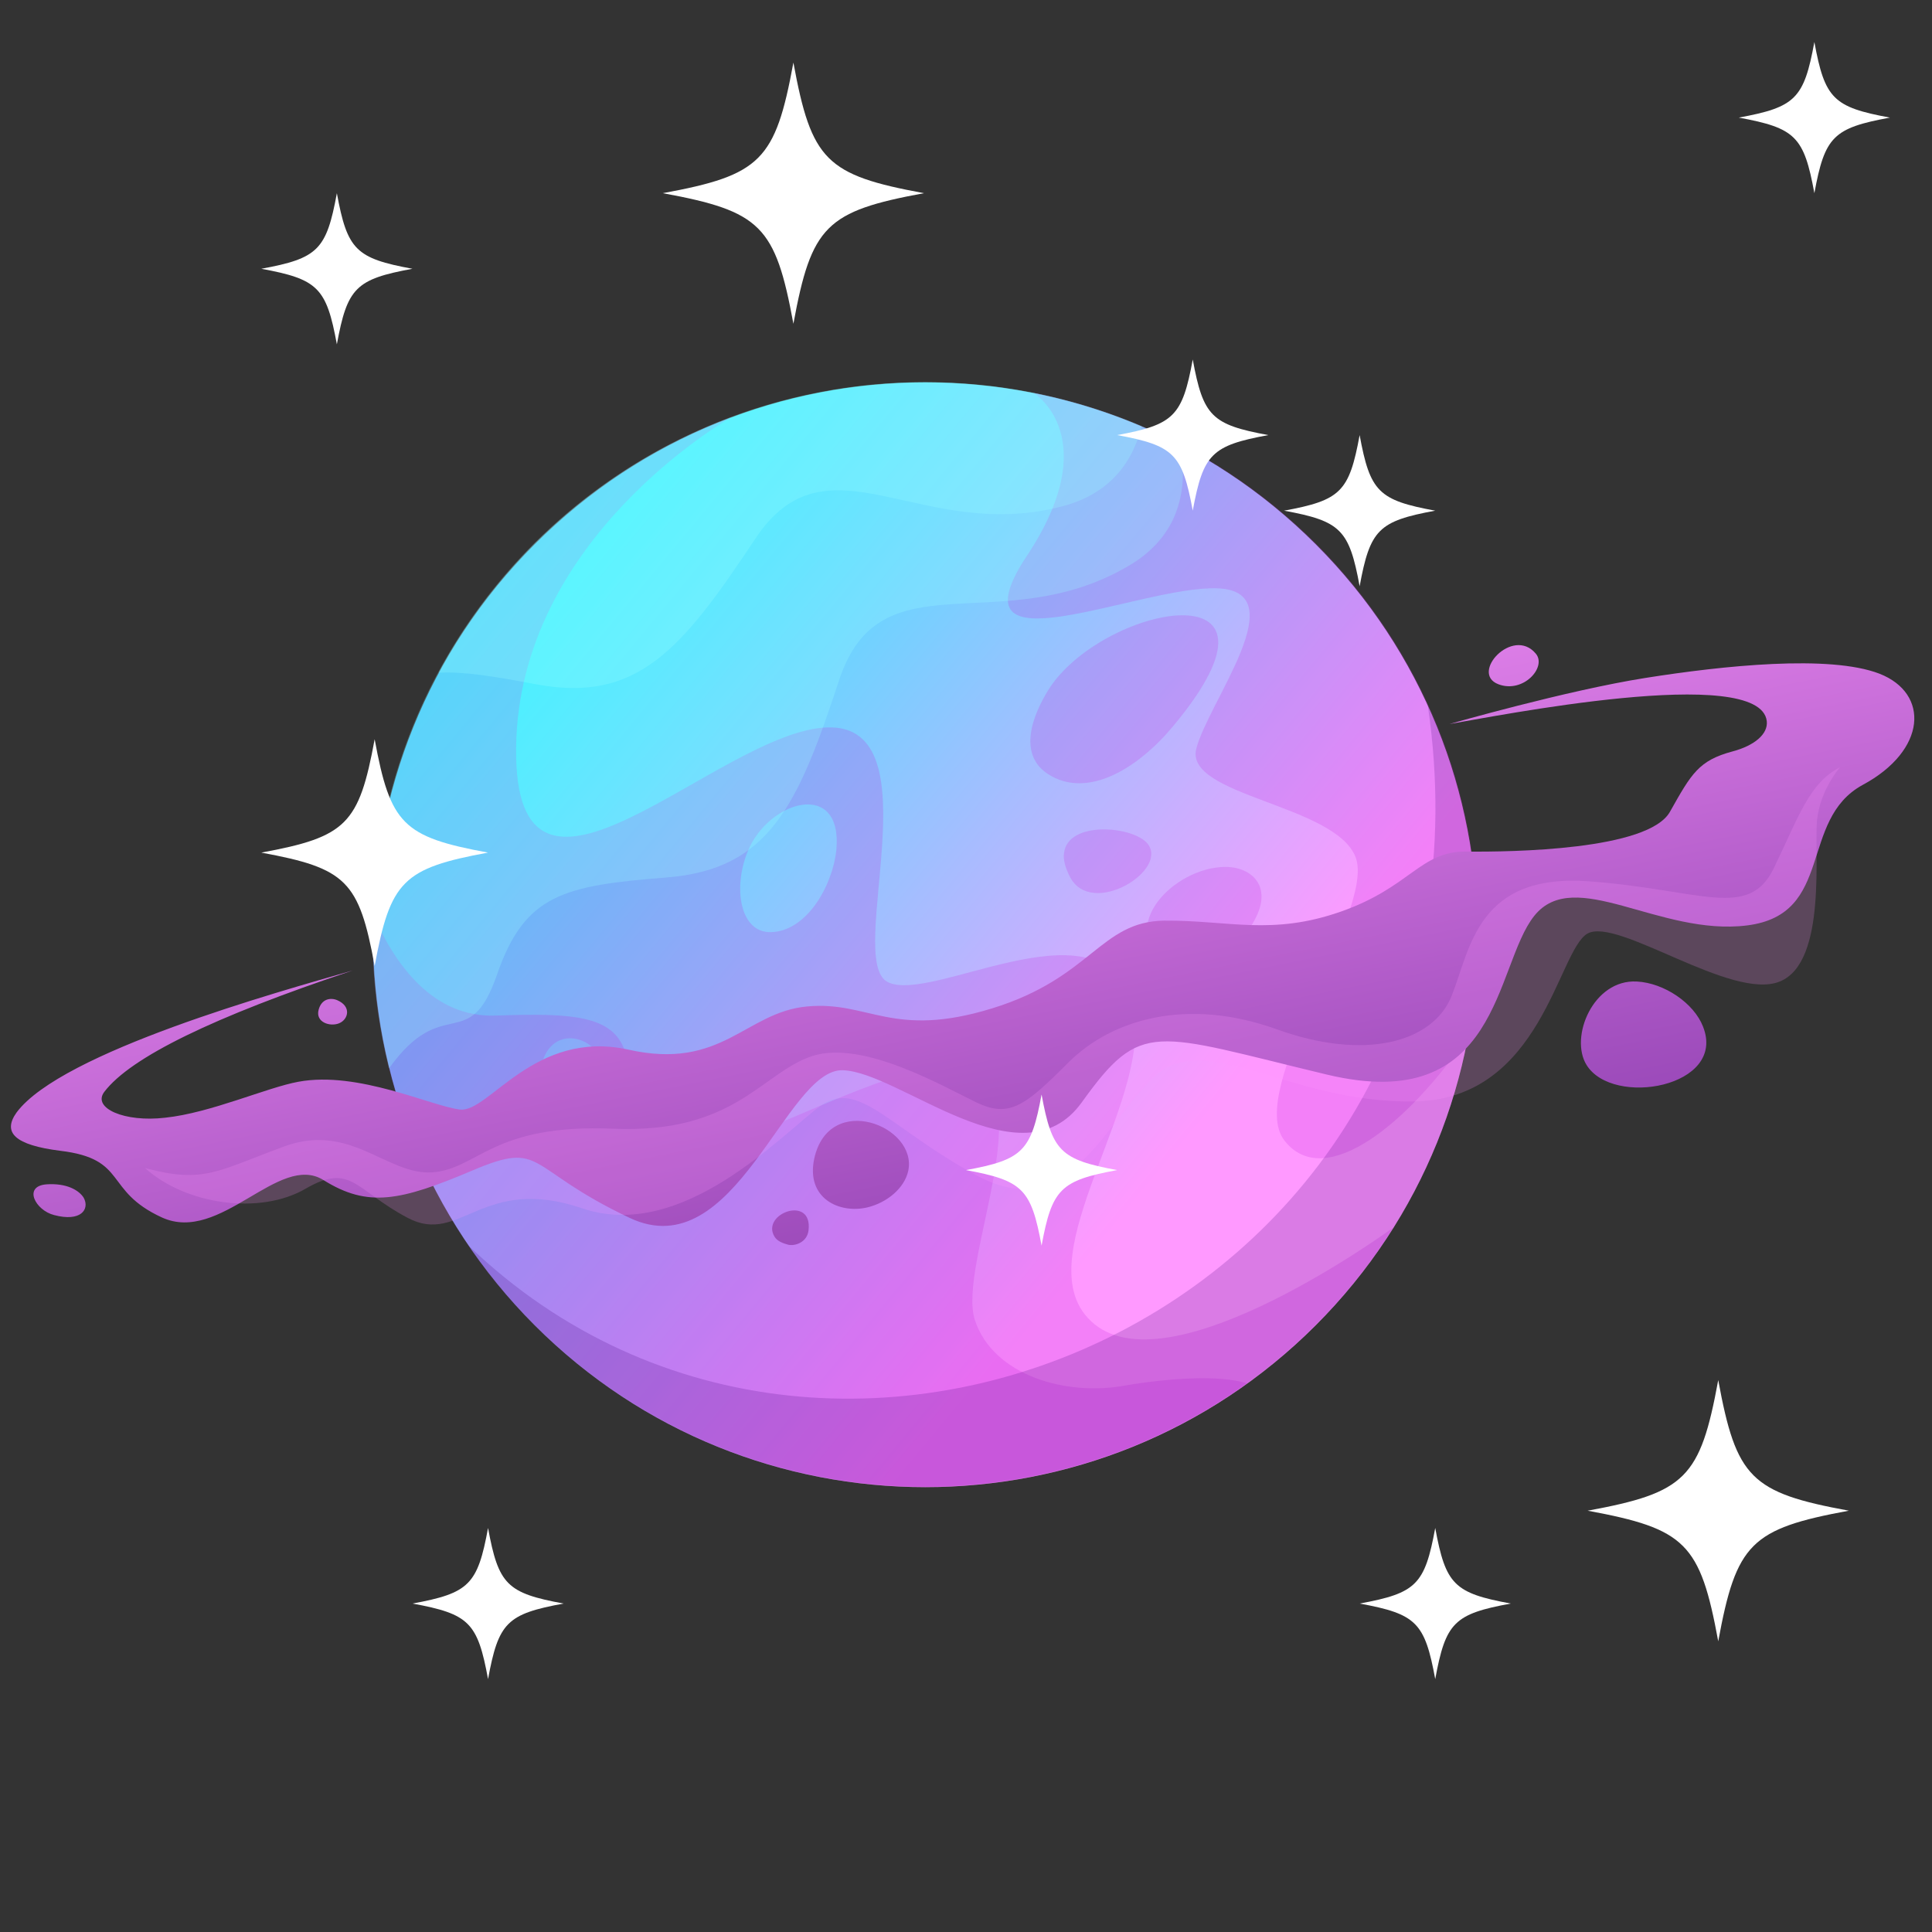 <svg xmlns="http://www.w3.org/2000/svg" xmlns:xlink="http://www.w3.org/1999/xlink" width="1080" zoomAndPan="magnify" viewBox="0 0 810 810" height="1080" preserveAspectRatio="xMidYMid meet" version="1.0"><rect x="0" y="0" width="810" height="810" fill="#333333" stroke="none"/><defs><clipPath id="50303b5102"><path d="M 156 160 L 620 160 L 620 624 L 156 624 Z M 156 160 " clip-rule="nonzero"/></clipPath><clipPath id="b51667e754"><path d="M 224.223 555.648 C 314.66 646.113 461.172 646.113 551.613 555.648 C 642.051 465.184 642.051 318.629 551.613 228.164 C 461.172 137.699 314.66 137.699 224.223 228.164 C 133.781 318.43 133.781 465.184 224.223 555.648 Z M 224.223 555.648 " clip-rule="evenodd"/></clipPath><linearGradient x1="3501.094" gradientTransform="matrix(0.057, 0, 0, -0.057, -87.027, -78.588)" y1="-4246.443" x2="13170.603" gradientUnits="userSpaceOnUse" y2="-12263.889" id="1d2b2c2a95"><stop stop-opacity="1" stop-color="rgb(0%, 100%, 100%)" offset="0"/><stop stop-opacity="1" stop-color="rgb(0%, 100%, 100%)" offset="0.062"/><stop stop-opacity="1" stop-color="rgb(0%, 100%, 100%)" offset="0.094"/><stop stop-opacity="1" stop-color="rgb(0.131%, 99.947%, 100%)" offset="0.102"/><stop stop-opacity="1" stop-color="rgb(0.923%, 99.629%, 100%)" offset="0.105"/><stop stop-opacity="1" stop-color="rgb(1.584%, 99.365%, 100%)" offset="0.109"/><stop stop-opacity="1" stop-color="rgb(2.243%, 99.101%, 100%)" offset="0.113"/><stop stop-opacity="1" stop-color="rgb(2.904%, 98.837%, 100%)" offset="0.117"/><stop stop-opacity="1" stop-color="rgb(3.563%, 98.573%, 100%)" offset="0.121"/><stop stop-opacity="1" stop-color="rgb(4.224%, 98.309%, 100%)" offset="0.125"/><stop stop-opacity="1" stop-color="rgb(4.883%, 98.045%, 100%)" offset="0.129"/><stop stop-opacity="1" stop-color="rgb(5.544%, 97.781%, 100%)" offset="0.133"/><stop stop-opacity="1" stop-color="rgb(6.203%, 97.517%, 100%)" offset="0.137"/><stop stop-opacity="1" stop-color="rgb(6.863%, 97.253%, 100%)" offset="0.141"/><stop stop-opacity="1" stop-color="rgb(7.523%, 96.989%, 100%)" offset="0.145"/><stop stop-opacity="1" stop-color="rgb(8.183%, 96.725%, 100%)" offset="0.148"/><stop stop-opacity="1" stop-color="rgb(8.842%, 96.461%, 100%)" offset="0.152"/><stop stop-opacity="1" stop-color="rgb(9.503%, 96.198%, 100%)" offset="0.156"/><stop stop-opacity="1" stop-color="rgb(10.162%, 95.934%, 100%)" offset="0.16"/><stop stop-opacity="1" stop-color="rgb(10.823%, 95.67%, 100%)" offset="0.164"/><stop stop-opacity="1" stop-color="rgb(11.482%, 95.406%, 100%)" offset="0.168"/><stop stop-opacity="1" stop-color="rgb(12.143%, 95.142%, 100%)" offset="0.172"/><stop stop-opacity="1" stop-color="rgb(12.802%, 94.878%, 100%)" offset="0.176"/><stop stop-opacity="1" stop-color="rgb(13.463%, 94.614%, 100%)" offset="0.18"/><stop stop-opacity="1" stop-color="rgb(14.122%, 94.35%, 100%)" offset="0.184"/><stop stop-opacity="1" stop-color="rgb(14.783%, 94.086%, 100%)" offset="0.188"/><stop stop-opacity="1" stop-color="rgb(15.442%, 93.822%, 100%)" offset="0.191"/><stop stop-opacity="1" stop-color="rgb(16.103%, 93.558%, 100%)" offset="0.195"/><stop stop-opacity="1" stop-color="rgb(16.762%, 93.294%, 100%)" offset="0.199"/><stop stop-opacity="1" stop-color="rgb(17.422%, 93.03%, 100%)" offset="0.203"/><stop stop-opacity="1" stop-color="rgb(18.082%, 92.766%, 100%)" offset="0.207"/><stop stop-opacity="1" stop-color="rgb(18.742%, 92.502%, 100%)" offset="0.211"/><stop stop-opacity="1" stop-color="rgb(19.402%, 92.238%, 100%)" offset="0.215"/><stop stop-opacity="1" stop-color="rgb(20.061%, 91.974%, 100%)" offset="0.219"/><stop stop-opacity="1" stop-color="rgb(20.72%, 91.71%, 100%)" offset="0.223"/><stop stop-opacity="1" stop-color="rgb(21.381%, 91.446%, 100%)" offset="0.227"/><stop stop-opacity="1" stop-color="rgb(22.04%, 91.182%, 100%)" offset="0.23"/><stop stop-opacity="1" stop-color="rgb(22.701%, 90.918%, 100%)" offset="0.234"/><stop stop-opacity="1" stop-color="rgb(23.36%, 90.654%, 100%)" offset="0.238"/><stop stop-opacity="1" stop-color="rgb(24.02%, 90.39%, 100%)" offset="0.242"/><stop stop-opacity="1" stop-color="rgb(24.68%, 90.126%, 100%)" offset="0.246"/><stop stop-opacity="1" stop-color="rgb(25.34%, 89.862%, 100%)" offset="0.25"/><stop stop-opacity="1" stop-color="rgb(25.999%, 89.598%, 100%)" offset="0.254"/><stop stop-opacity="1" stop-color="rgb(26.66%, 89.334%, 100%)" offset="0.258"/><stop stop-opacity="1" stop-color="rgb(27.319%, 89.07%, 100%)" offset="0.262"/><stop stop-opacity="1" stop-color="rgb(27.98%, 88.806%, 100%)" offset="0.266"/><stop stop-opacity="1" stop-color="rgb(28.639%, 88.542%, 100%)" offset="0.27"/><stop stop-opacity="1" stop-color="rgb(29.3%, 88.28%, 100%)" offset="0.273"/><stop stop-opacity="1" stop-color="rgb(29.959%, 88.016%, 100%)" offset="0.277"/><stop stop-opacity="1" stop-color="rgb(30.62%, 87.752%, 100%)" offset="0.281"/><stop stop-opacity="1" stop-color="rgb(31.279%, 87.488%, 100%)" offset="0.285"/><stop stop-opacity="1" stop-color="rgb(31.94%, 87.224%, 100%)" offset="0.289"/><stop stop-opacity="1" stop-color="rgb(32.599%, 86.96%, 100%)" offset="0.293"/><stop stop-opacity="1" stop-color="rgb(33.26%, 86.696%, 100%)" offset="0.297"/><stop stop-opacity="1" stop-color="rgb(33.919%, 86.432%, 100%)" offset="0.301"/><stop stop-opacity="1" stop-color="rgb(34.579%, 86.168%, 100%)" offset="0.305"/><stop stop-opacity="1" stop-color="rgb(35.239%, 85.904%, 100%)" offset="0.309"/><stop stop-opacity="1" stop-color="rgb(35.899%, 85.64%, 100%)" offset="0.312"/><stop stop-opacity="1" stop-color="rgb(36.559%, 85.376%, 100%)" offset="0.316"/><stop stop-opacity="1" stop-color="rgb(37.219%, 85.112%, 100%)" offset="0.32"/><stop stop-opacity="1" stop-color="rgb(37.878%, 84.848%, 100%)" offset="0.324"/><stop stop-opacity="1" stop-color="rgb(38.539%, 84.584%, 100%)" offset="0.328"/><stop stop-opacity="1" stop-color="rgb(39.198%, 84.32%, 100%)" offset="0.332"/><stop stop-opacity="1" stop-color="rgb(39.857%, 84.056%, 100%)" offset="0.336"/><stop stop-opacity="1" stop-color="rgb(40.517%, 83.792%, 100%)" offset="0.34"/><stop stop-opacity="1" stop-color="rgb(41.177%, 83.528%, 100%)" offset="0.344"/><stop stop-opacity="1" stop-color="rgb(41.837%, 83.264%, 100%)" offset="0.348"/><stop stop-opacity="1" stop-color="rgb(42.497%, 83%, 100%)" offset="0.352"/><stop stop-opacity="1" stop-color="rgb(43.156%, 82.736%, 100%)" offset="0.355"/><stop stop-opacity="1" stop-color="rgb(43.817%, 82.472%, 100%)" offset="0.359"/><stop stop-opacity="1" stop-color="rgb(44.476%, 82.208%, 100%)" offset="0.363"/><stop stop-opacity="1" stop-color="rgb(45.137%, 81.944%, 100%)" offset="0.367"/><stop stop-opacity="1" stop-color="rgb(45.796%, 81.68%, 100%)" offset="0.371"/><stop stop-opacity="1" stop-color="rgb(46.457%, 81.416%, 100%)" offset="0.375"/><stop stop-opacity="1" stop-color="rgb(47.116%, 81.152%, 100%)" offset="0.379"/><stop stop-opacity="1" stop-color="rgb(47.777%, 80.888%, 100%)" offset="0.383"/><stop stop-opacity="1" stop-color="rgb(48.436%, 80.624%, 100%)" offset="0.387"/><stop stop-opacity="1" stop-color="rgb(49.097%, 80.36%, 100%)" offset="0.391"/><stop stop-opacity="1" stop-color="rgb(49.756%, 80.096%, 100%)" offset="0.395"/><stop stop-opacity="1" stop-color="rgb(50.417%, 79.832%, 100%)" offset="0.398"/><stop stop-opacity="1" stop-color="rgb(51.076%, 79.568%, 100%)" offset="0.402"/><stop stop-opacity="1" stop-color="rgb(51.736%, 79.305%, 100%)" offset="0.406"/><stop stop-opacity="1" stop-color="rgb(52.396%, 79.041%, 100%)" offset="0.41"/><stop stop-opacity="1" stop-color="rgb(53.056%, 78.777%, 100%)" offset="0.414"/><stop stop-opacity="1" stop-color="rgb(53.716%, 78.513%, 100%)" offset="0.418"/><stop stop-opacity="1" stop-color="rgb(54.376%, 78.249%, 100%)" offset="0.422"/><stop stop-opacity="1" stop-color="rgb(55.035%, 77.985%, 100%)" offset="0.426"/><stop stop-opacity="1" stop-color="rgb(55.696%, 77.721%, 100%)" offset="0.43"/><stop stop-opacity="1" stop-color="rgb(56.355%, 77.457%, 100%)" offset="0.434"/><stop stop-opacity="1" stop-color="rgb(57.016%, 77.193%, 100%)" offset="0.438"/><stop stop-opacity="1" stop-color="rgb(57.675%, 76.929%, 100%)" offset="0.441"/><stop stop-opacity="1" stop-color="rgb(58.336%, 76.665%, 100%)" offset="0.445"/><stop stop-opacity="1" stop-color="rgb(58.995%, 76.401%, 100%)" offset="0.449"/><stop stop-opacity="1" stop-color="rgb(59.654%, 76.137%, 100%)" offset="0.453"/><stop stop-opacity="1" stop-color="rgb(60.313%, 75.873%, 100%)" offset="0.457"/><stop stop-opacity="1" stop-color="rgb(60.974%, 75.609%, 100%)" offset="0.461"/><stop stop-opacity="1" stop-color="rgb(61.633%, 75.345%, 100%)" offset="0.465"/><stop stop-opacity="1" stop-color="rgb(62.294%, 75.081%, 100%)" offset="0.469"/><stop stop-opacity="1" stop-color="rgb(62.953%, 74.817%, 100%)" offset="0.473"/><stop stop-opacity="1" stop-color="rgb(63.614%, 74.553%, 100%)" offset="0.477"/><stop stop-opacity="1" stop-color="rgb(64.273%, 74.289%, 100%)" offset="0.48"/><stop stop-opacity="1" stop-color="rgb(64.934%, 74.025%, 100%)" offset="0.484"/><stop stop-opacity="1" stop-color="rgb(65.593%, 73.761%, 100%)" offset="0.488"/><stop stop-opacity="1" stop-color="rgb(66.254%, 73.497%, 100%)" offset="0.492"/><stop stop-opacity="1" stop-color="rgb(66.913%, 73.233%, 100%)" offset="0.496"/><stop stop-opacity="1" stop-color="rgb(67.574%, 72.969%, 100%)" offset="0.5"/><stop stop-opacity="1" stop-color="rgb(68.233%, 72.705%, 100%)" offset="0.504"/><stop stop-opacity="1" stop-color="rgb(68.893%, 72.441%, 100%)" offset="0.508"/><stop stop-opacity="1" stop-color="rgb(69.553%, 72.177%, 100%)" offset="0.512"/><stop stop-opacity="1" stop-color="rgb(70.213%, 71.913%, 100%)" offset="0.516"/><stop stop-opacity="1" stop-color="rgb(70.872%, 71.649%, 100%)" offset="0.52"/><stop stop-opacity="1" stop-color="rgb(71.533%, 71.385%, 100%)" offset="0.523"/><stop stop-opacity="1" stop-color="rgb(72.192%, 71.121%, 100%)" offset="0.527"/><stop stop-opacity="1" stop-color="rgb(72.853%, 70.857%, 100%)" offset="0.531"/><stop stop-opacity="1" stop-color="rgb(73.512%, 70.593%, 100%)" offset="0.535"/><stop stop-opacity="1" stop-color="rgb(74.173%, 70.329%, 100%)" offset="0.539"/><stop stop-opacity="1" stop-color="rgb(74.832%, 70.065%, 100%)" offset="0.543"/><stop stop-opacity="1" stop-color="rgb(75.493%, 69.801%, 100%)" offset="0.547"/><stop stop-opacity="1" stop-color="rgb(76.152%, 69.537%, 100%)" offset="0.551"/><stop stop-opacity="1" stop-color="rgb(76.813%, 69.273%, 100%)" offset="0.555"/><stop stop-opacity="1" stop-color="rgb(77.472%, 69.009%, 100%)" offset="0.559"/><stop stop-opacity="1" stop-color="rgb(78.133%, 68.745%, 100%)" offset="0.562"/><stop stop-opacity="1" stop-color="rgb(78.792%, 68.481%, 100%)" offset="0.566"/><stop stop-opacity="1" stop-color="rgb(79.451%, 68.219%, 100%)" offset="0.57"/><stop stop-opacity="1" stop-color="rgb(80.11%, 67.955%, 100%)" offset="0.574"/><stop stop-opacity="1" stop-color="rgb(80.771%, 67.691%, 100%)" offset="0.578"/><stop stop-opacity="1" stop-color="rgb(81.43%, 67.427%, 100%)" offset="0.582"/><stop stop-opacity="1" stop-color="rgb(82.091%, 67.163%, 100%)" offset="0.586"/><stop stop-opacity="1" stop-color="rgb(82.75%, 66.899%, 100%)" offset="0.59"/><stop stop-opacity="1" stop-color="rgb(83.411%, 66.635%, 100%)" offset="0.594"/><stop stop-opacity="1" stop-color="rgb(84.07%, 66.371%, 100%)" offset="0.598"/><stop stop-opacity="1" stop-color="rgb(84.731%, 66.107%, 100%)" offset="0.602"/><stop stop-opacity="1" stop-color="rgb(85.39%, 65.843%, 100%)" offset="0.605"/><stop stop-opacity="1" stop-color="rgb(86.05%, 65.579%, 100%)" offset="0.609"/><stop stop-opacity="1" stop-color="rgb(86.71%, 65.315%, 100%)" offset="0.613"/><stop stop-opacity="1" stop-color="rgb(87.37%, 65.051%, 100%)" offset="0.617"/><stop stop-opacity="1" stop-color="rgb(88.029%, 64.787%, 100%)" offset="0.621"/><stop stop-opacity="1" stop-color="rgb(88.69%, 64.523%, 100%)" offset="0.625"/><stop stop-opacity="1" stop-color="rgb(89.349%, 64.259%, 100%)" offset="0.629"/><stop stop-opacity="1" stop-color="rgb(90.01%, 63.995%, 100%)" offset="0.633"/><stop stop-opacity="1" stop-color="rgb(90.669%, 63.731%, 100%)" offset="0.637"/><stop stop-opacity="1" stop-color="rgb(91.33%, 63.467%, 100%)" offset="0.641"/><stop stop-opacity="1" stop-color="rgb(91.989%, 63.203%, 100%)" offset="0.645"/><stop stop-opacity="1" stop-color="rgb(92.65%, 62.939%, 100%)" offset="0.648"/><stop stop-opacity="1" stop-color="rgb(93.309%, 62.675%, 100%)" offset="0.652"/><stop stop-opacity="1" stop-color="rgb(93.97%, 62.411%, 100%)" offset="0.656"/><stop stop-opacity="1" stop-color="rgb(94.629%, 62.148%, 100%)" offset="0.66"/><stop stop-opacity="1" stop-color="rgb(95.29%, 61.884%, 100%)" offset="0.664"/><stop stop-opacity="1" stop-color="rgb(95.949%, 61.62%, 100%)" offset="0.668"/><stop stop-opacity="1" stop-color="rgb(96.609%, 61.356%, 100%)" offset="0.672"/><stop stop-opacity="1" stop-color="rgb(97.269%, 61.092%, 100%)" offset="0.676"/><stop stop-opacity="1" stop-color="rgb(97.929%, 60.828%, 100%)" offset="0.68"/><stop stop-opacity="1" stop-color="rgb(98.589%, 60.564%, 100%)" offset="0.684"/><stop stop-opacity="1" stop-color="rgb(99.249%, 60.3%, 100%)" offset="0.688"/><stop stop-opacity="1" stop-color="rgb(99.625%, 60.149%, 100%)" offset="0.691"/><stop stop-opacity="1" stop-color="rgb(100%, 59.999%, 100%)" offset="0.695"/><stop stop-opacity="1" stop-color="rgb(100%, 59.999%, 100%)" offset="0.703"/><stop stop-opacity="1" stop-color="rgb(100%, 59.999%, 100%)" offset="0.719"/><stop stop-opacity="1" stop-color="rgb(100%, 59.999%, 100%)" offset="0.75"/><stop stop-opacity="1" stop-color="rgb(100%, 59.999%, 100%)" offset="1"/></linearGradient><clipPath id="aa9a8ce4f7"><path d="M 4 270 L 803 270 L 803 522 L 4 522 Z M 4 270 " clip-rule="nonzero"/></clipPath><clipPath id="b4a272d1d3"><path d="M 147.852 406.883 C 89.367 426.383 54.797 443.27 43.746 457.746 C 38.52 464.582 52.188 470.613 69.27 468.602 C 88.363 466.59 111.875 455.938 125.141 453.523 C 150.262 448.898 180.812 463.777 192.871 465.184 C 204.93 466.59 224.02 431.41 263.41 440.055 C 302.805 448.898 312.449 424.375 338.375 421.961 C 364.301 419.551 374.148 435.633 415.953 422.766 C 457.758 409.898 461.172 386.379 488.105 385.977 C 515.035 385.777 533.121 392.41 562.266 382.156 C 591.406 371.906 595.426 356.828 614.719 357.027 C 634.012 357.23 691.09 356.426 700.133 340.344 C 709.18 324.258 712.191 318.832 726.461 315.012 C 735.508 312.598 741.336 307.773 740.73 302.348 C 737.918 278.023 625.773 300.539 607.684 303.555 C 607.684 303.555 656.723 289.48 689.684 284.254 C 722.645 279.027 767.059 274.402 787.961 282.445 C 809.062 290.688 807.859 314.609 780.926 329.086 C 753.996 343.758 769.27 383.363 732.492 387.988 C 695.711 392.609 660.141 362.859 643.258 383.965 C 626.375 405.074 629.188 468 556.234 450.508 C 483.281 433.02 478.656 427.188 453.535 462.168 C 428.414 497.148 377.164 449.301 353.25 448.699 C 329.332 448.098 308.23 531.523 264.016 510.617 C 219.801 489.711 228.441 477.848 198.094 490.715 C 167.746 503.582 154.281 506.395 135.59 494.734 C 116.898 483.074 92.383 521.676 67.863 510.418 C 43.344 499.16 53.793 485.891 25.254 482.473 C 6.16 480.062 0.938 474.832 6.965 466.391 C 25.859 441.059 116.297 415.93 147.852 406.883 Z M 133.582 423.367 C 132.176 428.598 138.406 430.605 142.223 428.996 C 146.043 427.391 147.449 421.961 141.418 419.348 C 138.605 418.141 134.785 418.746 133.582 423.367 Z M 19.426 496.547 C 9.578 497.348 14.805 507.402 22.641 509.41 C 33.898 512.426 37.715 507 35.102 502.176 C 33.094 498.957 27.867 495.941 19.426 496.547 Z M 324.711 518.457 C 325.914 520.469 328.328 521.273 330.539 521.875 C 333.352 522.48 338.375 520.871 338.98 515.844 C 340.789 500.766 318.883 508.809 324.711 518.457 Z M 341.391 485.691 C 337.773 502.375 351.84 509.008 363.699 506.195 C 371.938 504.184 379.176 498.152 380.781 490.918 C 384.801 472.02 347.621 457.543 341.391 485.691 Z M 665.164 446.488 C 676.219 464.379 724.051 455.734 714 430.406 C 710.184 420.555 697.723 412.109 686.266 411.508 C 667.977 410.504 657.93 434.828 665.164 446.488 Z M 628.184 286.867 C 638.637 290.887 648.684 279.629 643.859 274 C 634.215 262.543 616.125 282.242 628.184 286.867 Z M 628.184 286.867 " clip-rule="evenodd"/></clipPath><linearGradient x1="9386.898" gradientTransform="matrix(0.057, 0, 0, -0.057, -87.027, -78.588)" y1="-11986.625" x2="7913.631" gradientUnits="userSpaceOnUse" y2="-4697.939" id="4155c56853"><stop stop-opacity="1" stop-color="rgb(48.535%, 19.156%, 64.217%)" offset="0"/><stop stop-opacity="1" stop-color="rgb(48.749%, 19.325%, 64.365%)" offset="0.004"/><stop stop-opacity="1" stop-color="rgb(48.962%, 19.495%, 64.513%)" offset="0.008"/><stop stop-opacity="1" stop-color="rgb(49.175%, 19.664%, 64.661%)" offset="0.012"/><stop stop-opacity="1" stop-color="rgb(49.388%, 19.833%, 64.81%)" offset="0.016"/><stop stop-opacity="1" stop-color="rgb(49.602%, 20.003%, 64.958%)" offset="0.02"/><stop stop-opacity="1" stop-color="rgb(49.815%, 20.172%, 65.108%)" offset="0.023"/><stop stop-opacity="1" stop-color="rgb(50.029%, 20.341%, 65.256%)" offset="0.027"/><stop stop-opacity="1" stop-color="rgb(50.243%, 20.511%, 65.404%)" offset="0.031"/><stop stop-opacity="1" stop-color="rgb(50.456%, 20.68%, 65.552%)" offset="0.035"/><stop stop-opacity="1" stop-color="rgb(50.67%, 20.85%, 65.701%)" offset="0.039"/><stop stop-opacity="1" stop-color="rgb(50.883%, 21.019%, 65.849%)" offset="0.043"/><stop stop-opacity="1" stop-color="rgb(51.097%, 21.188%, 65.997%)" offset="0.047"/><stop stop-opacity="1" stop-color="rgb(51.311%, 21.358%, 66.145%)" offset="0.051"/><stop stop-opacity="1" stop-color="rgb(51.524%, 21.527%, 66.295%)" offset="0.055"/><stop stop-opacity="1" stop-color="rgb(51.738%, 21.696%, 66.443%)" offset="0.059"/><stop stop-opacity="1" stop-color="rgb(51.952%, 21.867%, 66.592%)" offset="0.062"/><stop stop-opacity="1" stop-color="rgb(52.164%, 22.037%, 66.74%)" offset="0.066"/><stop stop-opacity="1" stop-color="rgb(52.377%, 22.206%, 66.888%)" offset="0.07"/><stop stop-opacity="1" stop-color="rgb(52.591%, 22.375%, 67.036%)" offset="0.074"/><stop stop-opacity="1" stop-color="rgb(52.805%, 22.545%, 67.186%)" offset="0.078"/><stop stop-opacity="1" stop-color="rgb(53.018%, 22.714%, 67.334%)" offset="0.082"/><stop stop-opacity="1" stop-color="rgb(53.232%, 22.884%, 67.482%)" offset="0.086"/><stop stop-opacity="1" stop-color="rgb(53.445%, 23.053%, 67.63%)" offset="0.09"/><stop stop-opacity="1" stop-color="rgb(53.659%, 23.222%, 67.78%)" offset="0.094"/><stop stop-opacity="1" stop-color="rgb(53.873%, 23.392%, 67.928%)" offset="0.098"/><stop stop-opacity="1" stop-color="rgb(54.086%, 23.561%, 68.076%)" offset="0.102"/><stop stop-opacity="1" stop-color="rgb(54.3%, 23.73%, 68.224%)" offset="0.105"/><stop stop-opacity="1" stop-color="rgb(54.514%, 23.9%, 68.373%)" offset="0.109"/><stop stop-opacity="1" stop-color="rgb(54.727%, 24.069%, 68.521%)" offset="0.113"/><stop stop-opacity="1" stop-color="rgb(54.941%, 24.239%, 68.671%)" offset="0.117"/><stop stop-opacity="1" stop-color="rgb(55.153%, 24.408%, 68.819%)" offset="0.121"/><stop stop-opacity="1" stop-color="rgb(55.367%, 24.577%, 68.967%)" offset="0.125"/><stop stop-opacity="1" stop-color="rgb(55.58%, 24.747%, 69.115%)" offset="0.129"/><stop stop-opacity="1" stop-color="rgb(55.794%, 24.916%, 69.264%)" offset="0.133"/><stop stop-opacity="1" stop-color="rgb(56.007%, 25.085%, 69.412%)" offset="0.137"/><stop stop-opacity="1" stop-color="rgb(56.221%, 25.256%, 69.56%)" offset="0.141"/><stop stop-opacity="1" stop-color="rgb(56.435%, 25.426%, 69.708%)" offset="0.145"/><stop stop-opacity="1" stop-color="rgb(56.648%, 25.595%, 69.858%)" offset="0.148"/><stop stop-opacity="1" stop-color="rgb(56.862%, 25.764%, 70.006%)" offset="0.152"/><stop stop-opacity="1" stop-color="rgb(57.075%, 25.934%, 70.154%)" offset="0.156"/><stop stop-opacity="1" stop-color="rgb(57.289%, 26.103%, 70.302%)" offset="0.16"/><stop stop-opacity="1" stop-color="rgb(57.503%, 26.273%, 70.451%)" offset="0.164"/><stop stop-opacity="1" stop-color="rgb(57.716%, 26.442%, 70.599%)" offset="0.168"/><stop stop-opacity="1" stop-color="rgb(57.93%, 26.611%, 70.749%)" offset="0.172"/><stop stop-opacity="1" stop-color="rgb(58.142%, 26.781%, 70.897%)" offset="0.176"/><stop stop-opacity="1" stop-color="rgb(58.356%, 26.95%, 71.045%)" offset="0.18"/><stop stop-opacity="1" stop-color="rgb(58.569%, 27.119%, 71.193%)" offset="0.184"/><stop stop-opacity="1" stop-color="rgb(58.783%, 27.289%, 71.342%)" offset="0.188"/><stop stop-opacity="1" stop-color="rgb(58.997%, 27.458%, 71.49%)" offset="0.191"/><stop stop-opacity="1" stop-color="rgb(59.21%, 27.628%, 71.638%)" offset="0.195"/><stop stop-opacity="1" stop-color="rgb(59.424%, 27.797%, 71.786%)" offset="0.199"/><stop stop-opacity="1" stop-color="rgb(59.637%, 27.966%, 71.936%)" offset="0.203"/><stop stop-opacity="1" stop-color="rgb(59.851%, 28.136%, 72.084%)" offset="0.207"/><stop stop-opacity="1" stop-color="rgb(60.065%, 28.305%, 72.234%)" offset="0.211"/><stop stop-opacity="1" stop-color="rgb(60.278%, 28.474%, 72.382%)" offset="0.215"/><stop stop-opacity="1" stop-color="rgb(60.492%, 28.645%, 72.53%)" offset="0.219"/><stop stop-opacity="1" stop-color="rgb(60.704%, 28.815%, 72.678%)" offset="0.223"/><stop stop-opacity="1" stop-color="rgb(60.918%, 28.984%, 72.827%)" offset="0.227"/><stop stop-opacity="1" stop-color="rgb(61.131%, 29.153%, 72.975%)" offset="0.23"/><stop stop-opacity="1" stop-color="rgb(61.345%, 29.323%, 73.123%)" offset="0.234"/><stop stop-opacity="1" stop-color="rgb(61.559%, 29.492%, 73.271%)" offset="0.238"/><stop stop-opacity="1" stop-color="rgb(61.772%, 29.662%, 73.421%)" offset="0.242"/><stop stop-opacity="1" stop-color="rgb(61.986%, 29.831%, 73.569%)" offset="0.246"/><stop stop-opacity="1" stop-color="rgb(62.199%, 30%, 73.717%)" offset="0.25"/><stop stop-opacity="1" stop-color="rgb(62.413%, 30.17%, 73.865%)" offset="0.254"/><stop stop-opacity="1" stop-color="rgb(62.627%, 30.339%, 74.014%)" offset="0.258"/><stop stop-opacity="1" stop-color="rgb(62.84%, 30.508%, 74.162%)" offset="0.262"/><stop stop-opacity="1" stop-color="rgb(63.054%, 30.678%, 74.312%)" offset="0.266"/><stop stop-opacity="1" stop-color="rgb(63.268%, 30.847%, 74.46%)" offset="0.27"/><stop stop-opacity="1" stop-color="rgb(63.481%, 31.017%, 74.608%)" offset="0.273"/><stop stop-opacity="1" stop-color="rgb(63.693%, 31.186%, 74.756%)" offset="0.277"/><stop stop-opacity="1" stop-color="rgb(63.907%, 31.355%, 74.905%)" offset="0.281"/><stop stop-opacity="1" stop-color="rgb(64.12%, 31.525%, 75.053%)" offset="0.285"/><stop stop-opacity="1" stop-color="rgb(64.334%, 31.694%, 75.201%)" offset="0.289"/><stop stop-opacity="1" stop-color="rgb(64.548%, 31.863%, 75.349%)" offset="0.293"/><stop stop-opacity="1" stop-color="rgb(64.761%, 32.034%, 75.499%)" offset="0.297"/><stop stop-opacity="1" stop-color="rgb(64.975%, 32.204%, 75.647%)" offset="0.301"/><stop stop-opacity="1" stop-color="rgb(65.189%, 32.373%, 75.795%)" offset="0.305"/><stop stop-opacity="1" stop-color="rgb(65.402%, 32.542%, 75.943%)" offset="0.309"/><stop stop-opacity="1" stop-color="rgb(65.616%, 32.712%, 76.093%)" offset="0.312"/><stop stop-opacity="1" stop-color="rgb(65.829%, 32.881%, 76.241%)" offset="0.316"/><stop stop-opacity="1" stop-color="rgb(66.043%, 33.051%, 76.39%)" offset="0.32"/><stop stop-opacity="1" stop-color="rgb(66.257%, 33.22%, 76.538%)" offset="0.324"/><stop stop-opacity="1" stop-color="rgb(66.47%, 33.389%, 76.686%)" offset="0.328"/><stop stop-opacity="1" stop-color="rgb(66.682%, 33.559%, 76.834%)" offset="0.332"/><stop stop-opacity="1" stop-color="rgb(66.896%, 33.728%, 76.984%)" offset="0.336"/><stop stop-opacity="1" stop-color="rgb(67.11%, 33.897%, 77.132%)" offset="0.34"/><stop stop-opacity="1" stop-color="rgb(67.323%, 34.067%, 77.28%)" offset="0.344"/><stop stop-opacity="1" stop-color="rgb(67.537%, 34.236%, 77.428%)" offset="0.348"/><stop stop-opacity="1" stop-color="rgb(67.751%, 34.406%, 77.577%)" offset="0.352"/><stop stop-opacity="1" stop-color="rgb(67.964%, 34.575%, 77.725%)" offset="0.355"/><stop stop-opacity="1" stop-color="rgb(68.178%, 34.744%, 77.875%)" offset="0.359"/><stop stop-opacity="1" stop-color="rgb(68.391%, 34.914%, 78.023%)" offset="0.363"/><stop stop-opacity="1" stop-color="rgb(68.605%, 35.083%, 78.171%)" offset="0.367"/><stop stop-opacity="1" stop-color="rgb(68.819%, 35.252%, 78.319%)" offset="0.371"/><stop stop-opacity="1" stop-color="rgb(69.032%, 35.423%, 78.468%)" offset="0.375"/><stop stop-opacity="1" stop-color="rgb(69.246%, 35.593%, 78.616%)" offset="0.379"/><stop stop-opacity="1" stop-color="rgb(69.46%, 35.762%, 78.764%)" offset="0.383"/><stop stop-opacity="1" stop-color="rgb(69.672%, 35.931%, 78.912%)" offset="0.387"/><stop stop-opacity="1" stop-color="rgb(69.885%, 36.101%, 79.062%)" offset="0.391"/><stop stop-opacity="1" stop-color="rgb(70.099%, 36.27%, 79.21%)" offset="0.395"/><stop stop-opacity="1" stop-color="rgb(70.312%, 36.44%, 79.358%)" offset="0.398"/><stop stop-opacity="1" stop-color="rgb(70.526%, 36.609%, 79.506%)" offset="0.402"/><stop stop-opacity="1" stop-color="rgb(70.74%, 36.778%, 79.655%)" offset="0.406"/><stop stop-opacity="1" stop-color="rgb(70.953%, 36.948%, 79.803%)" offset="0.41"/><stop stop-opacity="1" stop-color="rgb(71.167%, 37.117%, 79.953%)" offset="0.414"/><stop stop-opacity="1" stop-color="rgb(71.381%, 37.286%, 80.101%)" offset="0.418"/><stop stop-opacity="1" stop-color="rgb(71.594%, 37.456%, 80.249%)" offset="0.422"/><stop stop-opacity="1" stop-color="rgb(71.808%, 37.625%, 80.397%)" offset="0.426"/><stop stop-opacity="1" stop-color="rgb(72.021%, 37.794%, 80.547%)" offset="0.43"/><stop stop-opacity="1" stop-color="rgb(72.234%, 37.964%, 80.695%)" offset="0.434"/><stop stop-opacity="1" stop-color="rgb(72.447%, 38.133%, 80.843%)" offset="0.438"/><stop stop-opacity="1" stop-color="rgb(72.661%, 38.303%, 80.991%)" offset="0.441"/><stop stop-opacity="1" stop-color="rgb(72.874%, 38.472%, 81.14%)" offset="0.445"/><stop stop-opacity="1" stop-color="rgb(73.088%, 38.641%, 81.288%)" offset="0.449"/><stop stop-opacity="1" stop-color="rgb(73.302%, 38.812%, 81.436%)" offset="0.453"/><stop stop-opacity="1" stop-color="rgb(73.515%, 38.982%, 81.584%)" offset="0.457"/><stop stop-opacity="1" stop-color="rgb(73.729%, 39.151%, 81.734%)" offset="0.461"/><stop stop-opacity="1" stop-color="rgb(73.943%, 39.32%, 81.882%)" offset="0.465"/><stop stop-opacity="1" stop-color="rgb(74.156%, 39.49%, 82.031%)" offset="0.469"/><stop stop-opacity="1" stop-color="rgb(74.37%, 39.659%, 82.179%)" offset="0.473"/><stop stop-opacity="1" stop-color="rgb(74.583%, 39.828%, 82.327%)" offset="0.477"/><stop stop-opacity="1" stop-color="rgb(74.797%, 39.998%, 82.475%)" offset="0.48"/><stop stop-opacity="1" stop-color="rgb(75.011%, 40.167%, 82.625%)" offset="0.484"/><stop stop-opacity="1" stop-color="rgb(75.223%, 40.337%, 82.773%)" offset="0.488"/><stop stop-opacity="1" stop-color="rgb(75.436%, 40.506%, 82.921%)" offset="0.492"/><stop stop-opacity="1" stop-color="rgb(75.65%, 40.675%, 83.069%)" offset="0.496"/><stop stop-opacity="1" stop-color="rgb(75.864%, 40.845%, 83.218%)" offset="0.5"/><stop stop-opacity="1" stop-color="rgb(76.077%, 41.014%, 83.366%)" offset="0.504"/><stop stop-opacity="1" stop-color="rgb(76.291%, 41.183%, 83.516%)" offset="0.508"/><stop stop-opacity="1" stop-color="rgb(76.505%, 41.353%, 83.664%)" offset="0.512"/><stop stop-opacity="1" stop-color="rgb(76.718%, 41.522%, 83.812%)" offset="0.516"/><stop stop-opacity="1" stop-color="rgb(76.932%, 41.692%, 83.96%)" offset="0.52"/><stop stop-opacity="1" stop-color="rgb(77.145%, 41.861%, 84.109%)" offset="0.523"/><stop stop-opacity="1" stop-color="rgb(77.359%, 42.03%, 84.258%)" offset="0.527"/><stop stop-opacity="1" stop-color="rgb(77.573%, 42.201%, 84.406%)" offset="0.531"/><stop stop-opacity="1" stop-color="rgb(77.786%, 42.371%, 84.554%)" offset="0.535"/><stop stop-opacity="1" stop-color="rgb(78%, 42.54%, 84.703%)" offset="0.539"/><stop stop-opacity="1" stop-color="rgb(78.212%, 42.709%, 84.851%)" offset="0.543"/><stop stop-opacity="1" stop-color="rgb(78.426%, 42.879%, 84.999%)" offset="0.547"/><stop stop-opacity="1" stop-color="rgb(78.639%, 43.048%, 85.147%)" offset="0.551"/><stop stop-opacity="1" stop-color="rgb(78.853%, 43.217%, 85.297%)" offset="0.555"/><stop stop-opacity="1" stop-color="rgb(79.066%, 43.387%, 85.445%)" offset="0.559"/><stop stop-opacity="1" stop-color="rgb(79.28%, 43.556%, 85.594%)" offset="0.562"/><stop stop-opacity="1" stop-color="rgb(79.494%, 43.726%, 85.742%)" offset="0.566"/><stop stop-opacity="1" stop-color="rgb(79.707%, 43.895%, 85.89%)" offset="0.57"/><stop stop-opacity="1" stop-color="rgb(79.921%, 44.064%, 86.038%)" offset="0.574"/><stop stop-opacity="1" stop-color="rgb(80.135%, 44.234%, 86.188%)" offset="0.578"/><stop stop-opacity="1" stop-color="rgb(80.348%, 44.403%, 86.336%)" offset="0.582"/><stop stop-opacity="1" stop-color="rgb(80.562%, 44.572%, 86.484%)" offset="0.586"/><stop stop-opacity="1" stop-color="rgb(80.775%, 44.742%, 86.632%)" offset="0.59"/><stop stop-opacity="1" stop-color="rgb(80.989%, 44.911%, 86.781%)" offset="0.594"/><stop stop-opacity="1" stop-color="rgb(81.201%, 45.081%, 86.929%)" offset="0.598"/><stop stop-opacity="1" stop-color="rgb(81.415%, 45.25%, 87.077%)" offset="0.602"/><stop stop-opacity="1" stop-color="rgb(81.628%, 45.419%, 87.225%)" offset="0.605"/><stop stop-opacity="1" stop-color="rgb(81.842%, 45.589%, 87.375%)" offset="0.609"/><stop stop-opacity="1" stop-color="rgb(82.056%, 45.758%, 87.523%)" offset="0.613"/><stop stop-opacity="1" stop-color="rgb(82.269%, 45.929%, 87.672%)" offset="0.617"/><stop stop-opacity="1" stop-color="rgb(82.483%, 46.098%, 87.82%)" offset="0.621"/><stop stop-opacity="1" stop-color="rgb(82.697%, 46.268%, 87.968%)" offset="0.625"/><stop stop-opacity="1" stop-color="rgb(82.91%, 46.437%, 88.116%)" offset="0.629"/><stop stop-opacity="1" stop-color="rgb(83.124%, 46.606%, 88.266%)" offset="0.633"/><stop stop-opacity="1" stop-color="rgb(83.337%, 46.776%, 88.414%)" offset="0.637"/><stop stop-opacity="1" stop-color="rgb(83.551%, 46.945%, 88.562%)" offset="0.641"/><stop stop-opacity="1" stop-color="rgb(83.763%, 47.115%, 88.71%)" offset="0.645"/><stop stop-opacity="1" stop-color="rgb(83.977%, 47.284%, 88.86%)" offset="0.648"/><stop stop-opacity="1" stop-color="rgb(84.19%, 47.453%, 89.008%)" offset="0.652"/><stop stop-opacity="1" stop-color="rgb(84.404%, 47.623%, 89.157%)" offset="0.656"/><stop stop-opacity="1" stop-color="rgb(84.618%, 47.792%, 89.305%)" offset="0.66"/><stop stop-opacity="1" stop-color="rgb(84.831%, 47.961%, 89.453%)" offset="0.664"/><stop stop-opacity="1" stop-color="rgb(85.045%, 48.131%, 89.601%)" offset="0.668"/><stop stop-opacity="1" stop-color="rgb(85.258%, 48.3%, 89.751%)" offset="0.672"/><stop stop-opacity="1" stop-color="rgb(85.472%, 48.47%, 89.899%)" offset="0.676"/><stop stop-opacity="1" stop-color="rgb(85.686%, 48.639%, 90.047%)" offset="0.68"/><stop stop-opacity="1" stop-color="rgb(85.899%, 48.808%, 90.195%)" offset="0.684"/><stop stop-opacity="1" stop-color="rgb(86.113%, 48.978%, 90.344%)" offset="0.688"/><stop stop-opacity="1" stop-color="rgb(86.327%, 49.147%, 90.492%)" offset="0.691"/><stop stop-opacity="1" stop-color="rgb(86.54%, 49.318%, 90.64%)" offset="0.695"/><stop stop-opacity="1" stop-color="rgb(86.752%, 49.487%, 90.788%)" offset="0.699"/><stop stop-opacity="1" stop-color="rgb(86.966%, 49.657%, 90.938%)" offset="0.703"/><stop stop-opacity="1" stop-color="rgb(87.18%, 49.826%, 91.086%)" offset="0.707"/><stop stop-opacity="1" stop-color="rgb(87.393%, 49.995%, 91.235%)" offset="0.711"/><stop stop-opacity="1" stop-color="rgb(87.607%, 50.165%, 91.383%)" offset="0.715"/><stop stop-opacity="1" stop-color="rgb(87.82%, 50.334%, 91.531%)" offset="0.719"/><stop stop-opacity="1" stop-color="rgb(88.034%, 50.504%, 91.679%)" offset="0.723"/><stop stop-opacity="1" stop-color="rgb(88.248%, 50.673%, 91.829%)" offset="0.727"/><stop stop-opacity="1" stop-color="rgb(88.461%, 50.842%, 91.977%)" offset="0.73"/><stop stop-opacity="1" stop-color="rgb(88.675%, 51.012%, 92.125%)" offset="0.734"/><stop stop-opacity="1" stop-color="rgb(88.889%, 51.181%, 92.273%)" offset="0.738"/><stop stop-opacity="1" stop-color="rgb(89.102%, 51.35%, 92.422%)" offset="0.742"/><stop stop-opacity="1" stop-color="rgb(89.316%, 51.52%, 92.57%)" offset="0.746"/><stop stop-opacity="1" stop-color="rgb(89.529%, 51.689%, 92.719%)" offset="0.75"/><stop stop-opacity="1" stop-color="rgb(89.742%, 51.859%, 92.867%)" offset="0.754"/><stop stop-opacity="1" stop-color="rgb(89.955%, 52.028%, 93.016%)" offset="0.758"/><stop stop-opacity="1" stop-color="rgb(90.169%, 52.197%, 93.164%)" offset="0.762"/><stop stop-opacity="1" stop-color="rgb(90.382%, 52.367%, 93.314%)" offset="0.766"/><stop stop-opacity="1" stop-color="rgb(90.596%, 52.536%, 93.462%)" offset="0.77"/><stop stop-opacity="1" stop-color="rgb(90.81%, 52.707%, 93.61%)" offset="0.773"/><stop stop-opacity="1" stop-color="rgb(91.023%, 52.876%, 93.758%)" offset="0.777"/><stop stop-opacity="1" stop-color="rgb(91.237%, 53.046%, 93.907%)" offset="0.781"/><stop stop-opacity="1" stop-color="rgb(91.451%, 53.215%, 94.055%)" offset="0.785"/><stop stop-opacity="1" stop-color="rgb(91.664%, 53.384%, 94.203%)" offset="0.789"/><stop stop-opacity="1" stop-color="rgb(91.878%, 53.554%, 94.351%)" offset="0.793"/><stop stop-opacity="1" stop-color="rgb(92.091%, 53.723%, 94.501%)" offset="0.797"/><stop stop-opacity="1" stop-color="rgb(92.305%, 53.893%, 94.649%)" offset="0.801"/><stop stop-opacity="1" stop-color="rgb(92.519%, 54.062%, 94.798%)" offset="0.805"/><stop stop-opacity="1" stop-color="rgb(92.731%, 54.231%, 94.946%)" offset="0.809"/><stop stop-opacity="1" stop-color="rgb(92.944%, 54.401%, 95.094%)" offset="0.812"/><stop stop-opacity="1" stop-color="rgb(93.158%, 54.57%, 95.242%)" offset="0.816"/><stop stop-opacity="1" stop-color="rgb(93.372%, 54.739%, 95.392%)" offset="0.82"/><stop stop-opacity="1" stop-color="rgb(93.585%, 54.909%, 95.54%)" offset="0.824"/><stop stop-opacity="1" stop-color="rgb(93.799%, 55.078%, 95.688%)" offset="0.828"/><stop stop-opacity="1" stop-color="rgb(94.012%, 55.247%, 95.836%)" offset="0.832"/><stop stop-opacity="1" stop-color="rgb(94.226%, 55.417%, 95.985%)" offset="0.836"/><stop stop-opacity="1" stop-color="rgb(94.44%, 55.586%, 96.133%)" offset="0.84"/><stop stop-opacity="1" stop-color="rgb(94.653%, 55.756%, 96.281%)" offset="0.844"/><stop stop-opacity="1" stop-color="rgb(94.867%, 55.925%, 96.429%)" offset="0.848"/><stop stop-opacity="1" stop-color="rgb(95.081%, 56.096%, 96.579%)" offset="0.852"/><stop stop-opacity="1" stop-color="rgb(95.293%, 56.265%, 96.727%)" offset="0.855"/><stop stop-opacity="1" stop-color="rgb(95.506%, 56.435%, 96.877%)" offset="0.859"/><stop stop-opacity="1" stop-color="rgb(95.72%, 56.604%, 97.025%)" offset="0.863"/><stop stop-opacity="1" stop-color="rgb(95.934%, 56.773%, 97.173%)" offset="0.867"/><stop stop-opacity="1" stop-color="rgb(96.147%, 56.943%, 97.321%)" offset="0.871"/><stop stop-opacity="1" stop-color="rgb(96.361%, 57.112%, 97.47%)" offset="0.875"/><stop stop-opacity="1" stop-color="rgb(96.574%, 57.281%, 97.618%)" offset="0.879"/><stop stop-opacity="1" stop-color="rgb(96.788%, 57.451%, 97.766%)" offset="0.883"/><stop stop-opacity="1" stop-color="rgb(97.002%, 57.62%, 97.914%)" offset="0.887"/><stop stop-opacity="1" stop-color="rgb(97.215%, 57.79%, 98.064%)" offset="0.891"/><stop stop-opacity="1" stop-color="rgb(97.429%, 57.959%, 98.212%)" offset="0.895"/><stop stop-opacity="1" stop-color="rgb(97.643%, 58.128%, 98.36%)" offset="0.898"/><stop stop-opacity="1" stop-color="rgb(97.856%, 58.298%, 98.508%)" offset="0.902"/><stop stop-opacity="1" stop-color="rgb(98.07%, 58.467%, 98.657%)" offset="0.906"/><stop stop-opacity="1" stop-color="rgb(98.282%, 58.636%, 98.805%)" offset="0.91"/><stop stop-opacity="1" stop-color="rgb(98.495%, 58.806%, 98.955%)" offset="0.914"/><stop stop-opacity="1" stop-color="rgb(98.709%, 58.975%, 99.103%)" offset="0.918"/><stop stop-opacity="1" stop-color="rgb(98.923%, 59.145%, 99.251%)" offset="0.922"/><stop stop-opacity="1" stop-color="rgb(99.136%, 59.314%, 99.399%)" offset="0.926"/><stop stop-opacity="1" stop-color="rgb(99.35%, 59.485%, 99.548%)" offset="0.93"/><stop stop-opacity="1" stop-color="rgb(99.564%, 59.654%, 99.696%)" offset="0.934"/><stop stop-opacity="1" stop-color="rgb(99.777%, 59.824%, 99.844%)" offset="0.938"/><stop stop-opacity="1" stop-color="rgb(99.889%, 59.911%, 99.922%)" offset="1"/></linearGradient><clipPath id="b696e03750"><path d="M 109.551 81 L 173 81 L 173 144.75 L 109.551 144.75 Z M 109.551 81 " clip-rule="nonzero"/></clipPath><clipPath id="cd6cc2c397"><path d="M 538.352 182.414 L 602 182.414 L 602 246 L 538.352 246 Z M 538.352 182.414 " clip-rule="nonzero"/></clipPath><clipPath id="bdd6b245e8"><path d="M 172.93 640.609 L 236.68 640.609 L 236.68 704 L 172.93 704 Z M 172.93 640.609 " clip-rule="nonzero"/></clipPath><clipPath id="9a9df6e678"><path d="M 405 458.883 L 468.75 458.883 L 468.75 522.633 L 405 522.633 Z M 405 458.883 " clip-rule="nonzero"/></clipPath><clipPath id="08519d6bb0"><path d="M 570.039 640.609 L 633.789 640.609 L 633.789 704 L 570.039 704 Z M 570.039 640.609 " clip-rule="nonzero"/></clipPath><clipPath id="1cdab2e0f6"><path d="M 729 17.621 L 792.75 17.621 L 792.75 81 L 729 81 Z M 729 17.621 " clip-rule="nonzero"/></clipPath><clipPath id="487bf1db0a"><path d="M 109.551 309.93 L 204.801 309.93 L 204.801 405 L 109.551 405 Z M 109.551 309.93 " clip-rule="nonzero"/></clipPath><clipPath id="caf44a1259"><path d="M 665.621 578.609 L 775.121 578.609 L 775.121 688.109 L 665.621 688.109 Z M 665.621 578.609 " clip-rule="nonzero"/></clipPath><clipPath id="903ce45a03"><path d="M 277.879 26.234 L 387.379 26.234 L 387.379 135.734 L 277.879 135.734 Z M 277.879 26.234 " clip-rule="nonzero"/></clipPath><clipPath id="f9122ce005"><path d="M 468.379 150.727 L 532 150.727 L 532 214.477 L 468.379 214.477 Z M 468.379 150.727 " clip-rule="nonzero"/></clipPath></defs><g clip-path="url(#50303b5102)"><g clip-path="url(#b51667e754)"><path fill="url(#1d2b2c2a95)" d="M 133.781 646.113 L 133.781 137.699 L 642.051 137.699 L 642.051 646.113 Z M 133.781 646.113 " fill-rule="nonzero"/></g></g><path fill="#c521e0" d="M 307.023 174.691 C 304.613 176.098 217.59 225.754 216.383 313.203 C 215.176 401.859 301.598 306.168 347.02 304.961 C 392.438 303.754 354.051 402.461 372.141 411.711 C 390.227 420.957 458.559 377.934 473.633 417.539 C 488.707 457.145 425.801 528.512 458.961 555.246 C 492.125 581.984 583.566 515.039 584.172 514.637 C 575.125 529.113 564.273 542.785 551.613 555.449 C 461.172 645.914 314.66 645.914 224.223 555.449 C 133.781 464.984 133.781 318.43 224.223 227.965 C 248.34 203.84 276.676 185.949 307.023 174.691 Z M 448.711 367.883 C 457.957 384.973 490.715 364.465 480.867 353.41 C 474.238 346.172 447.707 344.16 446.102 357.633 C 445.699 360.246 446.5 363.66 448.711 367.883 Z M 489.711 403.668 C 500.164 410.301 514.633 400.852 520.863 393.215 C 536.941 373.715 525.887 363.461 513.828 363.461 C 491.922 363.461 467.402 389.594 489.711 403.668 Z M 313.457 357.027 C 307.227 372.305 310.238 391.203 323.305 390.801 C 338.176 390.398 349.027 371.504 350.637 356.426 C 353.449 326.473 322.098 335.516 313.457 357.027 Z M 439.266 289.68 C 428.012 308.379 431.227 319.234 439.266 324.461 C 455.949 335.316 477.25 322.047 491.922 304.355 C 548.598 236.406 461.375 253.496 439.266 289.68 Z M 433.238 164.637 C 434.242 165.242 463.184 183.938 430.422 233.191 C 397.262 283.449 477.652 245.453 510.414 246.66 C 543.172 247.867 506.793 293.902 501.57 313.805 C 496.344 333.707 559.449 337.125 568.293 359.238 C 577.137 381.352 521.668 456.742 538.551 478.25 C 555.43 499.762 590.805 470.812 615.723 434.023 C 629.188 361.652 607.887 284.051 551.812 227.965 C 518.051 194.391 476.648 173.281 433.238 164.637 Z M 433.238 164.637 " fill-opacity="0.2" fill-rule="evenodd"/><path fill="#c521e0" d="M 522.871 579.973 C 432.434 645.109 305.418 637.066 224.02 555.648 C 176.59 508.207 154.082 445.281 156.293 383.164 C 165.535 404.27 181.414 426.785 207.941 425.781 C 257.582 423.973 268.035 428.195 262.809 473.023 C 257.582 518.055 369.527 439.855 404.094 447.293 C 438.461 454.93 401.082 530.117 408.719 553.438 C 416.355 576.758 447.305 585.602 472.227 580.777 C 490.516 577.762 511.215 576.355 522.871 579.973 Z M 228.242 442.871 C 224.223 451.715 233.266 457.145 239.695 457.145 C 251.957 456.941 254.77 447.09 249.945 440.859 C 245.324 434.426 233.266 431.812 228.242 442.871 Z M 228.242 442.871 " fill-opacity="0.2" fill-rule="evenodd"/><path fill="#47077f" d="M 598.641 295.914 C 634.816 543.387 353.047 672.449 196.488 522.277 C 204.527 534.141 213.77 545.195 224.223 555.648 C 314.66 646.113 461.172 646.113 551.613 555.648 C 621.953 485.289 637.43 381.152 598.641 295.914 Z M 598.641 295.914 " fill-opacity="0.2" fill-rule="evenodd"/><path fill="#99ffff" d="M 494.938 186.352 C 498.152 205.246 494.535 224.746 473.23 237.211 C 419.57 268.773 369.125 232.59 351.84 285.059 C 334.559 337.527 322.699 364.465 279.488 367.883 C 236.281 371.301 220 374.922 208.344 408.695 C 196.688 442.469 185.836 416.133 163.125 447.895 C 144.031 371.504 164.332 287.469 224.02 227.762 C 297.379 154.789 407.715 140.918 494.938 186.352 Z M 494.938 186.352 " fill-opacity="0.251" fill-rule="evenodd"/><g clip-path="url(#aa9a8ce4f7)"><g clip-path="url(#b4a272d1d3)"><path fill="url(#4155c56853)" d="M 0.938 531.523 L 0.938 262.543 L 809.062 262.543 L 809.062 531.523 Z M 0.938 531.523 " fill-rule="nonzero"/></g></g><path fill="#ff99ff" d="M 60.828 489.711 C 85.547 496.344 91.176 490.918 119.109 480.664 C 147.047 470.41 162.121 492.727 181.211 491.52 C 200.508 490.113 206.336 471.016 257.383 473.227 C 308.43 475.234 319.484 449.504 340.789 442.668 C 362.09 436.035 395.453 455.535 409.32 462.168 C 423.188 468.801 429.621 463.777 447.91 445.484 C 466.199 427.188 497.75 418.141 534.93 431.41 C 571.91 444.879 600.852 437.242 608.691 417.34 C 616.527 397.438 619.543 366.074 666.168 369.492 C 712.797 372.91 732.895 385.777 743.547 364.266 C 753.996 342.754 758.418 328.281 771.48 321.645 C 771.48 321.645 763.242 330.895 761.832 343.559 C 760.426 356.023 766.254 403.465 746.156 411.508 C 726.059 419.75 678.227 384.367 665.566 391.406 C 653.105 398.441 646.473 460.762 593.215 461.766 C 539.754 462.773 504.184 430.004 482.477 452.719 C 460.57 475.438 446.301 512.828 409.32 492.727 C 372.34 472.621 359.879 452.117 343.801 463.777 C 327.926 475.438 286.121 520.871 244.117 506.598 C 202.113 492.324 193.07 522.277 170.961 510.617 C 148.855 498.957 147.246 487.297 128.156 498.355 C 108.859 509.613 77.711 504.988 60.828 489.711 Z M 60.828 489.711 " fill-opacity="0.2" fill-rule="evenodd"/><path fill="#99ffff" d="M 478.656 178.711 C 474.84 193.789 465.594 206.656 446.102 212.082 C 386.008 228.367 346.816 179.918 316.469 226.156 C 285.922 272.191 267.23 294.91 224.625 286.867 C 207.539 283.652 194.477 281.438 183.824 282.043 C 194.277 262.543 207.742 244.449 224.02 227.965 C 292.957 159.211 394.246 142.727 478.656 178.711 Z M 478.656 178.711 " fill-opacity="0.251" fill-rule="evenodd"/><g clip-path="url(#b696e03750)"><path fill="#ffffff" d="M 172.922 112.684 C 149.156 117.059 145.609 120.605 141.234 144.371 C 136.859 120.605 133.312 117.059 109.551 112.684 C 133.312 108.309 136.859 104.766 141.234 81 C 145.609 104.766 149.156 108.309 172.922 112.684 Z M 172.922 112.684 " fill-opacity="1" fill-rule="nonzero"/></g><g clip-path="url(#cd6cc2c397)"><path fill="#ffffff" d="M 601.723 214.102 C 577.957 218.477 574.41 222.023 570.035 245.785 C 565.66 222.023 562.113 218.477 538.352 214.102 C 562.113 209.727 565.66 206.18 570.035 182.414 C 574.41 206.18 577.957 209.727 601.723 214.102 Z M 601.723 214.102 " fill-opacity="1" fill-rule="nonzero"/></g><g clip-path="url(#bdd6b245e8)"><path fill="#ffffff" d="M 236.301 672.297 C 212.535 676.668 208.988 680.215 204.617 703.98 C 200.242 680.215 196.695 676.668 172.93 672.297 C 196.695 667.922 200.242 664.375 204.617 640.609 C 208.988 664.375 212.535 667.922 236.301 672.297 Z M 236.301 672.297 " fill-opacity="1" fill-rule="nonzero"/></g><g clip-path="url(#9a9df6e678)"><path fill="#ffffff" d="M 468.371 490.566 C 444.605 494.941 441.059 498.488 436.684 522.254 C 432.309 498.488 428.766 494.941 405 490.566 C 428.766 486.191 432.309 482.648 436.684 458.883 C 441.059 482.648 444.605 486.191 468.371 490.566 Z M 468.371 490.566 " fill-opacity="1" fill-rule="nonzero"/></g><g clip-path="url(#08519d6bb0)"><path fill="#ffffff" d="M 633.41 672.297 C 609.648 676.668 606.102 680.215 601.727 703.98 C 597.352 680.215 593.805 676.668 570.039 672.297 C 593.805 667.922 597.352 664.375 601.727 640.609 C 606.102 664.375 609.648 667.922 633.41 672.297 Z M 633.41 672.297 " fill-opacity="1" fill-rule="nonzero"/></g><g clip-path="url(#1cdab2e0f6)"><path fill="#ffffff" d="M 792.371 49.305 C 768.605 53.68 765.059 57.227 760.684 80.988 C 756.309 57.227 752.766 53.68 729 49.305 C 752.766 44.93 756.309 41.383 760.684 17.621 C 765.059 41.383 768.605 44.93 792.371 49.305 Z M 792.371 49.305 " fill-opacity="1" fill-rule="nonzero"/></g><g clip-path="url(#487bf1db0a)"><path fill="#ffffff" d="M 204.605 357.457 C 168.961 364.02 163.641 369.34 157.078 404.984 C 150.516 369.34 145.195 364.02 109.551 357.457 C 145.195 350.895 150.516 345.574 157.078 309.93 C 163.641 345.574 168.961 350.895 204.605 357.457 Z M 204.605 357.457 " fill-opacity="1" fill-rule="nonzero"/></g><g clip-path="url(#caf44a1259)"><path fill="#ffffff" d="M 775.137 633.367 C 734.066 640.93 727.938 647.059 720.379 688.125 C 712.816 647.059 706.688 640.93 665.621 633.367 C 706.688 625.809 712.816 619.68 720.379 578.609 C 727.938 619.68 734.066 625.809 775.137 633.367 Z M 775.137 633.367 " fill-opacity="1" fill-rule="nonzero"/></g><g clip-path="url(#903ce45a03)"><path fill="#ffffff" d="M 387.395 80.988 C 346.328 88.551 340.199 94.68 332.637 135.746 C 325.078 94.68 318.949 88.551 277.879 80.988 C 318.949 73.43 325.078 67.301 332.637 26.234 C 340.199 67.301 346.328 73.43 387.395 80.988 Z M 387.395 80.988 " fill-opacity="1" fill-rule="nonzero"/></g><g clip-path="url(#f9122ce005)"><path fill="#ffffff" d="M 531.75 182.41 C 507.984 186.785 504.441 190.332 500.066 214.094 C 495.691 190.332 492.145 186.785 468.379 182.41 C 492.145 178.035 495.691 174.488 500.066 150.727 C 504.441 174.488 507.984 178.035 531.75 182.41 Z M 531.75 182.41 " fill-opacity="1" fill-rule="nonzero"/></g></svg>